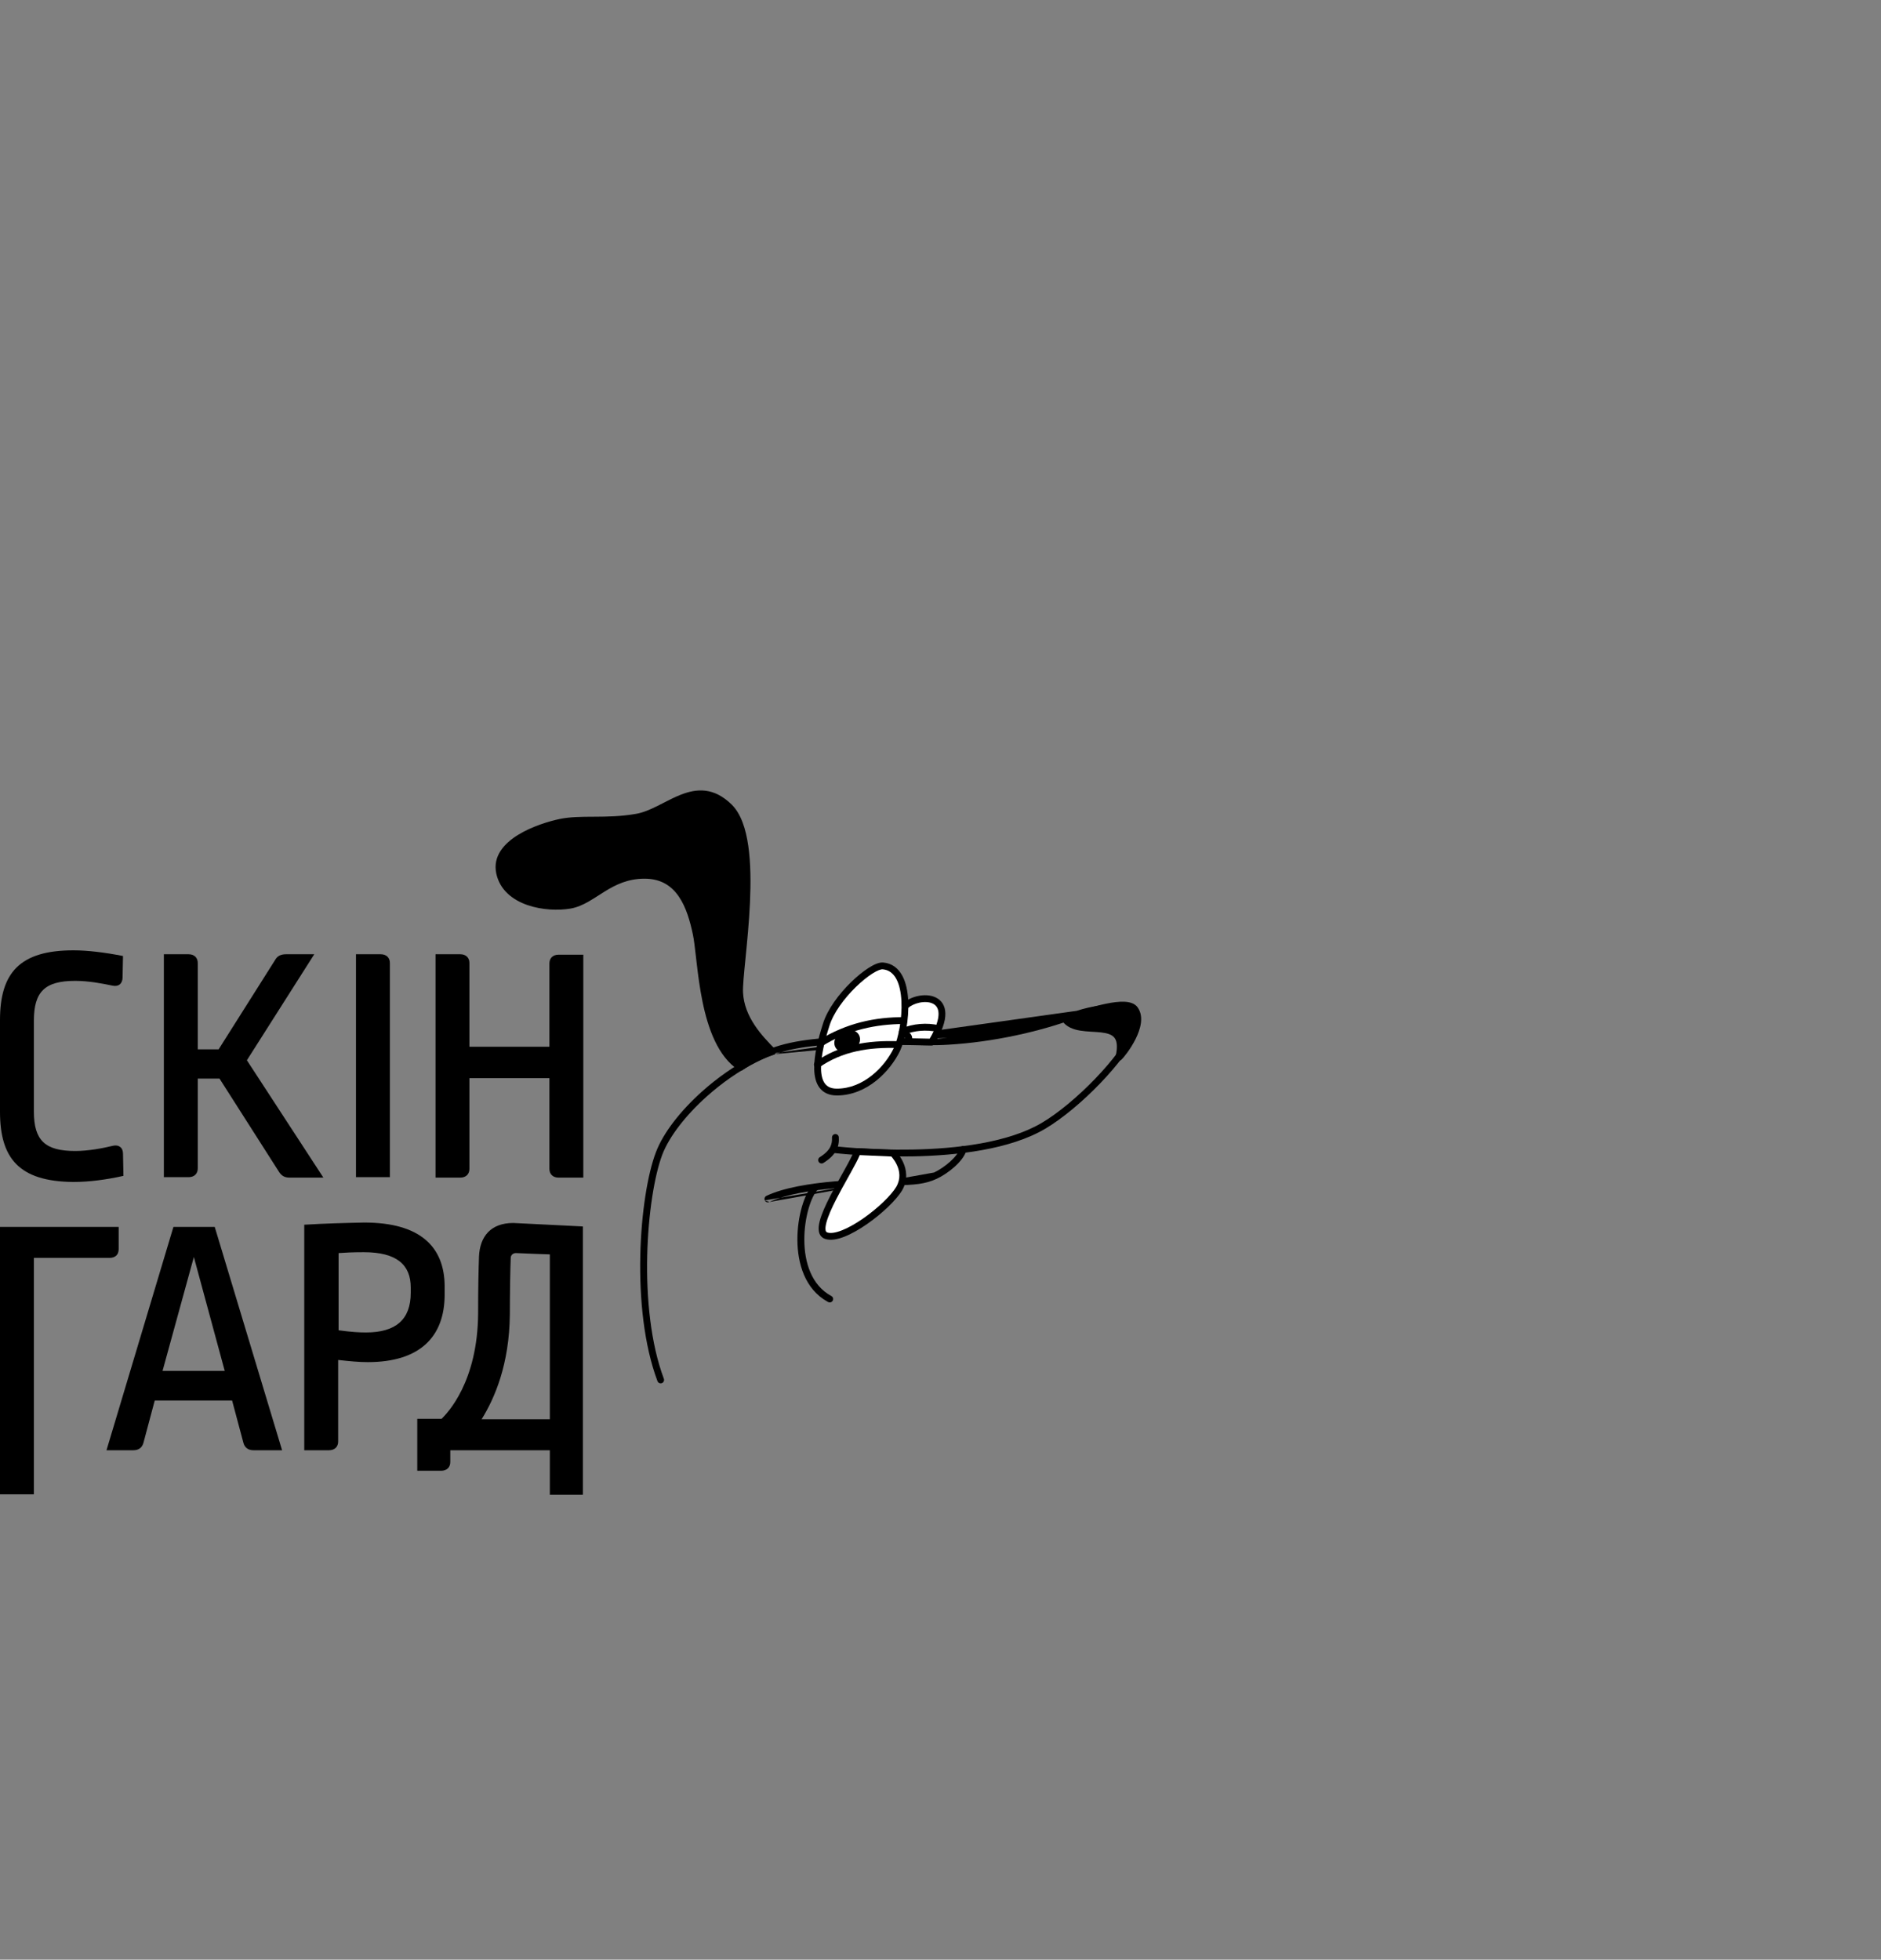 <svg width="287" height="299" viewBox="0 0 287 299" fill="none" xmlns="http://www.w3.org/2000/svg">
<rect x="0" y="0" width="287" height="299" fill="#808080" stroke="none"/>
<g clip-path="url(#clip0)">
<path d="M0 169.627V155.65C0 148.461 2.984 145 11.208 145C13.396 145 16.049 145.333 18.768 145.865L18.702 149.127C18.702 150.059 18.105 150.591 17.177 150.391C15.585 150.059 13.529 149.659 11.473 149.659C6.831 149.659 5.173 151.323 5.173 155.716V169.627C5.173 174.02 6.897 175.617 11.473 175.617C13.463 175.617 15.585 175.218 17.243 174.819C18.105 174.619 18.768 175.085 18.768 176.017L18.835 179.411C16.182 180.01 13.529 180.343 11.208 180.343C2.852 180.277 0 176.682 0 169.627Z" fill="black"/>
<path d="M37.669 161.773L49.341 179.678H44.168C43.439 179.678 42.975 179.411 42.577 178.812L33.491 164.569H30.175V178.28C30.175 179.079 29.645 179.611 28.782 179.611H25.002V145.599H28.782C29.645 145.599 30.175 146.131 30.175 146.93V160.109H33.358L41.98 146.464C42.312 145.865 42.842 145.599 43.638 145.599H47.949L37.669 161.773Z" fill="black"/>
<path d="M58.095 145.599C58.958 145.599 59.488 146.131 59.488 146.93V179.611H54.315V145.599H58.095Z" fill="black"/>
<path d="M89 179.678H85.22C84.358 179.678 83.827 179.145 83.827 178.346V164.502H71.624V178.346C71.624 179.145 71.094 179.678 70.232 179.678H66.452V145.599H70.232C71.094 145.599 71.624 146.131 71.624 146.93V159.71H83.827V146.997C83.827 146.198 84.358 145.666 85.22 145.666H89V179.678Z" fill="black"/>
<path d="M18.105 190.593C18.105 191.459 17.575 191.925 16.712 191.925H5.173V228H0V187.199H18.105V190.593Z" fill="black"/>
<path d="M24.803 209.164H34.287L29.578 191.791L24.803 209.164ZM43.041 221.277H38.664C37.868 221.277 37.338 220.878 37.139 220.146L35.414 213.69H23.61L21.885 220.146C21.686 220.878 21.156 221.277 20.36 221.277H16.248L26.461 187.199H32.762L43.041 221.277Z" fill="black"/>
<path d="M51.662 191.193V202.974C53.652 203.24 54.779 203.306 55.84 203.306C60.416 203.306 62.671 201.31 62.671 197.249V196.451C62.671 192.99 60.549 191.059 55.509 191.059C53.652 191.059 52.724 191.126 51.662 191.193ZM67.844 196.318V197.516C67.844 203.972 64.064 207.832 56.106 207.832C54.779 207.832 53.387 207.699 51.596 207.5V219.946C51.596 220.745 51.066 221.278 50.203 221.278H46.423V186.866C49.739 186.666 52.458 186.6 55.575 186.533C64.064 186.533 67.844 190.194 67.844 196.318Z" fill="black"/>
<path d="M73.481 216.552C75.471 213.357 77.726 208.165 77.792 200.511C77.792 197.383 77.858 193.522 77.925 191.925C77.925 191.525 78.256 191.192 78.721 191.192C79.848 191.259 83.893 191.392 83.893 191.392V216.552H73.481ZM78.323 186.6C74.874 186.6 73.216 188.663 73.084 191.725C73.017 193.722 72.951 196.251 72.951 200.378C72.885 210.894 68.242 215.62 67.38 216.485H63.666V224.406H67.314C68.176 224.406 68.706 223.873 68.706 223.075V221.277H83.893V228.067H88.934V216.552V187.132C89 187.132 78.323 186.6 78.323 186.6Z" fill="black"/>
</g>
<g clip-path="url(#clip1)">
<path fill-rule="evenodd" clip-rule="evenodd" d="M114.918 161.148C116.03 160.588 117.153 160.112 118.266 159.739C122.141 158.444 127.129 158.201 131.909 158.226C133.773 158.236 135.599 158.286 137.326 158.333C140.072 158.408 142.565 158.476 144.553 158.365M114.918 161.148C112.16 162.537 109.462 164.439 107.119 166.536C103.838 169.472 101.2 172.841 100.085 175.789C98.807 179.116 97.838 185.097 97.695 191.591C97.552 198.09 98.234 205.184 100.316 210.73C100.417 210.999 100.717 211.135 100.985 211.034C101.254 210.933 101.39 210.633 101.289 210.364C99.273 204.994 98.604 198.043 98.752 191.605C98.899 185.164 99.862 179.317 101.056 176.16C102.112 173.416 104.618 170.179 107.83 167.302C110.118 165.253 112.736 163.411 115.392 162.074C116.461 161.536 117.535 161.08 118.596 160.726C122.293 159.49 127.133 159.253 131.912 159.283C133.634 159.294 135.354 159.341 137.003 159.385C139.88 159.463 142.54 159.534 144.615 159.403C151.573 159.009 158.663 157.374 163.818 155.484C163.975 155.427 164.132 155.371 164.29 155.318C166.658 154.516 169.111 154.179 170.801 154.452C171.709 154.599 172.299 154.906 172.591 155.302C172.859 155.666 172.965 156.233 172.602 157.149C171.809 159.101 169.713 161.872 167.121 164.568C164.538 167.254 161.525 169.803 158.955 171.324C153.812 174.367 145.921 175.275 139.232 175.4C135.903 175.463 132.899 175.331 130.729 175.184C129.643 175.111 128.767 175.033 128.163 174.974C127.861 174.945 127.626 174.92 127.468 174.903C127.389 174.894 127.329 174.887 127.289 174.882L127.244 174.877L127.233 174.876L127.23 174.875C127.23 174.875 127.23 174.875 127.229 174.885C127.228 174.891 127.227 174.9 127.225 174.914L127.23 174.875C126.945 174.841 126.686 175.044 126.651 175.329C126.617 175.614 126.819 175.873 127.105 175.908L127.167 175.392C127.105 175.908 127.104 175.908 127.105 175.908L127.106 175.908L127.122 175.91L127.169 175.915C127.211 175.92 127.273 175.927 127.355 175.936C127.517 175.954 127.755 175.979 128.062 176.009C128.675 176.069 129.562 176.147 130.658 176.222C132.851 176.37 135.885 176.503 139.251 176.44C145.954 176.314 154.089 175.412 159.485 172.219C162.161 170.634 165.249 168.016 167.871 165.289C170.483 162.572 172.696 159.682 173.567 157.538C173.567 157.537 173.567 157.537 173.567 157.536C174.023 156.413 174 155.431 173.449 154.677C172.921 153.956 172.003 153.58 170.984 153.417C169.142 153.122 166.637 153.468 164.263 154.232" fill="black"/>
<path fill-rule="evenodd" clip-rule="evenodd" d="M127.437 173.035C127.722 173.02 127.966 173.237 127.984 173.522C128.024 174.175 127.957 174.85 127.593 175.529C127.234 176.202 126.611 176.827 125.635 177.441C125.392 177.594 125.071 177.52 124.918 177.277C124.765 177.034 124.838 176.713 125.081 176.561C125.957 176.01 126.42 175.495 126.666 175.025C126.91 174.56 126.968 174.09 126.945 173.577C126.933 173.292 127.152 173.05 127.437 173.035Z" fill="black"/>
<path fill-rule="evenodd" clip-rule="evenodd" d="M124.791 180.782C124.989 180.989 124.983 181.317 124.777 181.516C124.31 181.966 123.784 182.977 123.378 184.382C122.978 185.763 122.716 187.448 122.722 189.173C122.735 192.652 123.827 196.121 126.847 197.744C127.1 197.88 127.195 198.195 127.059 198.448C126.923 198.701 126.607 198.796 126.355 198.66C126.32 198.641 126.286 198.622 126.252 198.604C122.811 196.69 121.684 192.773 121.665 189.186C121.656 187.361 121.931 185.578 122.36 184.102C122.782 182.65 123.375 181.417 124.057 180.766C124.264 180.568 124.593 180.575 124.791 180.782Z" fill="black"/>
<path fill-rule="evenodd" clip-rule="evenodd" d="M116.696 183.149C116.574 182.889 116.686 182.58 116.945 182.458C116.946 182.458 116.946 182.458 116.946 182.458C119.649 181.187 123.671 180.568 127.375 180.247C130.406 179.984 133.282 179.917 135.135 179.874C135.557 179.864 135.925 179.856 136.231 179.846M117.388 183.399C117.388 183.399 117.388 183.399 117.388 183.399C117.128 183.521 116.818 183.409 116.696 183.149M117.388 183.399C119.885 182.226 123.73 181.621 127.43 181.3C130.309 181.051 133.044 180.977 134.915 180.926C135.438 180.912 135.893 180.899 136.266 180.886C139.574 180.784 141.146 180.69 142.953 179.843C143.852 179.421 144.852 178.749 145.681 177.998C146.494 177.261 147.218 176.38 147.455 175.523C147.531 175.246 147.368 174.96 147.092 174.884C146.815 174.807 146.529 174.97 146.452 175.247C146.297 175.809 145.758 176.524 144.983 177.227C144.223 177.916 143.308 178.528 142.512 178.901" fill="black"/>
<path d="M130.818 175.708C130.035 178.197 123.41 187.585 126.04 188.531C128.67 189.478 135.538 184.158 137.204 181.34C138.847 178.476 136.236 175.949 136.236 175.949L130.818 175.708Z" fill="white"/>
<path fill-rule="evenodd" clip-rule="evenodd" d="M130.323 175.551C130.393 175.327 130.606 175.178 130.842 175.188L136.26 175.429C136.386 175.435 136.507 175.487 136.598 175.575L136.236 175.949C136.598 175.575 136.598 175.575 136.598 175.575L136.599 175.576L136.6 175.577L136.603 175.58L136.611 175.588C136.617 175.594 136.626 175.603 136.638 175.615C136.66 175.638 136.691 175.671 136.729 175.712C136.806 175.796 136.91 175.916 137.029 176.069C137.266 176.374 137.565 176.814 137.81 177.356C138.302 178.446 138.585 179.978 137.655 181.599L137.652 181.605L137.652 181.605C136.762 183.109 134.557 185.194 132.28 186.774C131.133 187.57 129.94 188.257 128.85 188.687C127.789 189.105 126.711 189.325 125.864 189.02C125.333 188.829 125.046 188.409 124.948 187.911C124.857 187.447 124.924 186.905 125.063 186.352C125.342 185.238 125.973 183.852 126.687 182.461C127.248 181.367 127.876 180.242 128.451 179.212C128.611 178.925 128.767 178.646 128.917 178.376C129.617 177.112 130.146 176.112 130.323 175.551ZM136.002 176.459L131.175 176.244C130.897 176.924 130.391 177.861 129.826 178.881C129.674 179.156 129.515 179.439 129.354 179.728C128.78 180.756 128.164 181.86 127.612 182.936C126.9 184.321 126.319 185.615 126.071 186.605C125.946 187.104 125.921 187.47 125.968 187.711C126.009 187.917 126.089 187.996 126.216 188.042C126.684 188.211 127.45 188.121 128.469 187.719C129.459 187.329 130.58 186.688 131.687 185.92C133.916 184.374 135.977 182.392 136.755 181.079C137.466 179.836 137.265 178.674 136.863 177.784C136.66 177.337 136.41 176.966 136.208 176.708C136.129 176.605 136.058 176.522 136.002 176.459Z" fill="black"/>
<path d="M138.06 153.554C140.007 151.526 146.75 151.391 142.143 159.007L137.26 158.903L138.06 153.554Z" fill="white"/>
<path fill-rule="evenodd" clip-rule="evenodd" d="M138.548 153.804L137.862 158.396L141.851 158.48C142.865 156.745 143.215 155.507 143.202 154.664C143.19 153.827 142.826 153.374 142.33 153.13C141.793 152.866 141.04 152.824 140.276 152.988C139.581 153.136 138.954 153.44 138.548 153.804ZM144.242 154.649C144.259 155.819 143.76 157.339 142.588 159.276C142.492 159.435 142.318 159.53 142.132 159.526L137.249 159.423C137.1 159.42 136.959 159.353 136.863 159.239C136.767 159.124 136.724 158.974 136.746 158.827L137.545 153.477C137.561 153.37 137.61 153.271 137.685 153.194C138.262 152.592 139.153 152.165 140.058 151.971C140.962 151.777 141.973 151.796 142.788 152.197C143.646 152.619 144.225 153.433 144.242 154.649Z" fill="black"/>
<path d="M134.718 147.378C132.997 147.197 127.337 152.141 126.047 156.399C124.686 160.634 123.401 166.636 127.702 166.625C132.003 166.613 135.388 163.163 136.868 160.09C138.278 156.994 139.346 147.784 134.718 147.378Z" fill="white"/>
<path fill-rule="evenodd" clip-rule="evenodd" d="M134.768 146.861C136.13 146.981 137.068 147.764 137.661 148.851C138.243 149.918 138.507 151.293 138.577 152.7C138.715 155.51 138.086 158.671 137.341 160.306L137.337 160.316C135.813 163.481 132.285 167.133 127.703 167.145C126.492 167.148 125.597 166.719 125.019 165.936C124.464 165.184 124.256 164.177 124.231 163.116C124.183 160.995 124.87 158.365 125.551 156.244C126.234 153.995 128.041 151.622 129.858 149.851C130.773 148.96 131.71 148.202 132.54 147.674C132.954 147.41 133.352 147.197 133.715 147.055C134.065 146.918 134.432 146.826 134.768 146.861ZM130.584 150.596C128.819 152.316 127.153 154.543 126.544 156.55L126.542 156.558C125.863 158.672 125.227 161.159 125.271 163.093C125.293 164.061 125.485 164.816 125.856 165.319C126.204 165.791 126.761 166.108 127.7 166.105C131.719 166.094 134.961 162.85 136.397 159.87C137.062 158.406 137.67 155.418 137.538 152.751C137.472 151.418 137.224 150.221 136.749 149.349C136.285 148.5 135.622 147.979 134.673 147.896L134.664 147.895C134.571 147.885 134.386 147.909 134.094 148.023C133.813 148.133 133.476 148.31 133.098 148.551C132.342 149.032 131.461 149.742 130.584 150.596Z" fill="black"/>
<path d="M117.897 160.443C115.892 158.426 113.047 155.434 112.851 151.459C112.654 147.484 116.392 128.199 111.287 123.144C106.205 118.136 101.779 123.914 97.108 124.693C92.507 125.496 88.668 124.809 85.508 125.469C82.348 126.128 75.24 128.542 76.229 133.166C77.218 137.79 83.451 138.727 86.984 138.113C90.562 137.475 92.947 133.54 98.364 133.548C103.781 133.557 105.376 138.459 106.223 142.456C107.071 146.452 107.035 158.984 112.997 162.851C115.341 161.148 117.897 160.443 117.897 160.443Z" fill="black"/>
<path fill-rule="evenodd" clip-rule="evenodd" d="M79.04 127.388C81.159 126.081 83.79 125.296 85.402 124.96C86.96 124.635 88.667 124.626 90.469 124.616C90.567 124.616 90.666 124.615 90.765 124.615C92.694 124.604 94.765 124.575 97.019 124.181L97.022 124.181C98.109 123.999 99.202 123.523 100.348 122.953C100.636 122.809 100.929 122.659 101.226 122.507C102.082 122.067 102.968 121.613 103.853 121.264C105.056 120.791 106.325 120.482 107.649 120.648C108.984 120.815 110.314 121.456 111.652 122.774L111.652 122.775C113.055 124.163 113.798 126.461 114.172 129.068C114.549 131.696 114.565 134.742 114.429 137.73C114.292 140.721 114.001 143.675 113.759 146.12L113.752 146.187C113.51 148.626 113.324 150.498 113.37 151.433C113.555 155.184 116.245 158.044 118.266 160.077C118.396 160.208 118.447 160.398 118.399 160.577C118.352 160.755 118.213 160.895 118.035 160.944L118.035 160.945L118.031 160.946L118.012 160.951C117.995 160.956 117.968 160.964 117.933 160.974C117.863 160.996 117.759 161.028 117.626 161.073C117.36 161.162 116.979 161.299 116.526 161.488C115.618 161.867 114.432 162.451 113.303 163.272C113.129 163.398 112.895 163.404 112.715 163.287C111.116 162.251 109.946 160.651 109.073 158.819C108.2 156.985 107.609 154.886 107.183 152.806C106.757 150.725 106.494 148.645 106.285 146.845C106.251 146.554 106.218 146.272 106.187 145.999C106.023 144.562 105.887 143.377 105.715 142.563C105.293 140.573 104.698 138.436 103.578 136.8C102.48 135.196 100.879 134.072 98.363 134.068C95.797 134.064 93.946 134.988 92.258 136.031C91.959 136.215 91.659 136.408 91.359 136.6C90.825 136.943 90.29 137.286 89.766 137.582C88.929 138.055 88.051 138.451 87.075 138.625L87.073 138.625C85.23 138.945 82.698 138.862 80.482 138.095C78.264 137.327 76.267 135.832 75.72 133.275C75.153 130.623 76.943 128.681 79.04 127.388ZM116.939 160.211C114.996 158.207 112.519 155.287 112.331 151.485C112.281 150.47 112.472 148.549 112.704 146.22L112.724 146.017C112.967 143.57 113.255 140.642 113.39 137.683C113.525 134.72 113.506 131.749 113.143 129.216C112.776 126.66 112.071 124.653 110.921 123.514C109.717 122.328 108.589 121.813 107.52 121.679C106.438 121.544 105.356 121.79 104.234 122.232C103.401 122.56 102.583 122.979 101.74 123.412C101.435 123.569 101.125 123.727 100.811 123.883C99.655 124.459 98.444 124.997 97.196 125.206C94.849 125.615 92.701 125.644 90.771 125.655C90.686 125.655 90.602 125.656 90.518 125.656C88.675 125.666 87.066 125.675 85.614 125.977C84.066 126.301 81.563 127.053 79.585 128.273C77.585 129.508 76.315 131.085 76.737 133.057C77.179 135.124 78.794 136.41 80.823 137.112C82.853 137.816 85.204 137.894 86.893 137.601C87.707 137.456 88.468 137.121 89.254 136.677C89.757 136.393 90.244 136.08 90.757 135.751C91.063 135.554 91.378 135.352 91.711 135.146C93.464 134.063 95.514 133.024 98.365 133.029C101.267 133.033 103.171 134.365 104.436 136.213C105.68 138.029 106.306 140.341 106.732 142.348C106.916 143.214 107.058 144.463 107.222 145.895C107.253 146.165 107.285 146.442 107.317 146.725C107.526 148.52 107.785 150.563 108.202 152.598C108.618 154.635 109.189 156.643 110.012 158.372C110.778 159.979 111.749 161.317 112.993 162.218C114.112 161.447 115.249 160.895 116.126 160.529C116.431 160.401 116.706 160.296 116.939 160.211Z" fill="black"/>
<path d="M130.609 158.177C130.889 158.734 130.519 159.503 129.776 159.877C129.033 160.251 128.196 160.09 127.915 159.533C127.635 158.976 128.005 158.207 128.748 157.833C129.514 157.506 130.328 157.62 130.609 158.177Z" fill="black"/>
<path fill-rule="evenodd" clip-rule="evenodd" d="M128.415 158.842C128.318 159.041 128.329 159.198 128.38 159.299C128.43 159.4 128.55 159.502 128.768 159.543C128.985 159.584 129.265 159.552 129.542 159.412C129.82 159.272 130.012 159.066 130.109 158.868C130.206 158.669 130.195 158.512 130.144 158.411C130.097 158.316 129.989 158.223 129.773 158.186C129.557 158.149 129.269 158.179 128.967 158.305C128.697 158.445 128.51 158.647 128.415 158.842ZM127.48 158.387C127.684 157.968 128.049 157.603 128.514 157.369C128.524 157.364 128.533 157.36 128.543 157.355C129.002 157.159 129.499 157.084 129.948 157.161C130.4 157.238 130.84 157.481 131.073 157.943C131.303 158.4 131.247 158.906 131.044 159.323C130.84 159.742 130.475 160.107 130.01 160.341C129.545 160.575 129.034 160.651 128.577 160.565C128.12 160.48 127.681 160.223 127.451 159.767C127.221 159.31 127.277 158.804 127.48 158.387Z" fill="black"/>
<path d="M162.478 155.464C166.45 154.221 171.979 152.37 173.146 153.994C174.826 156.292 171.327 160.788 170.724 161.325C172.287 154.485 164.695 158.597 162.478 155.464Z" fill="black"/>
<path fill-rule="evenodd" clip-rule="evenodd" d="M161.985 155.298C162.038 155.14 162.164 155.018 162.322 154.968C162.535 154.902 162.752 154.833 162.974 154.764C164.81 154.186 166.924 153.521 168.759 153.145C169.786 152.934 170.761 152.806 171.57 152.845C172.353 152.882 173.13 153.083 173.567 153.689C174.091 154.407 174.188 155.269 174.076 156.103C173.964 156.934 173.64 157.786 173.256 158.553C172.87 159.323 172.413 160.031 172.014 160.581C171.623 161.12 171.264 161.54 171.07 161.713C170.901 161.863 170.654 161.887 170.459 161.772C170.265 161.657 170.167 161.429 170.217 161.209C170.596 159.553 170.376 158.735 170.009 158.299C169.624 157.842 168.942 157.629 167.961 157.521C167.567 157.478 167.155 157.453 166.723 157.428C166.63 157.422 166.536 157.417 166.441 157.411C165.915 157.379 165.365 157.339 164.838 157.253C163.792 157.084 162.729 156.72 162.053 155.765C161.957 155.629 161.932 155.456 161.985 155.298ZM163.462 155.7C163.869 155.967 164.387 156.127 165.004 156.227C165.476 156.303 165.981 156.341 166.505 156.373C166.594 156.378 166.685 156.384 166.775 156.389C167.208 156.415 167.653 156.441 168.075 156.488C169.074 156.598 170.136 156.835 170.804 157.629C171.216 158.118 171.432 158.757 171.452 159.571C171.749 159.132 172.058 158.623 172.326 158.087C172.683 157.375 172.955 156.638 173.046 155.964C173.136 155.292 173.04 154.731 172.726 154.301L172.723 154.298L172.723 154.298C172.577 154.093 172.225 153.917 171.52 153.883C170.84 153.851 169.966 153.959 168.968 154.163C167.246 154.517 165.261 155.135 163.462 155.7Z" fill="black"/>
<path fill-rule="evenodd" clip-rule="evenodd" d="M124.944 158.702C129.173 156.097 133.478 155.185 137.927 155.196C138.213 155.197 138.445 155.429 138.446 155.715C138.447 156.001 138.216 156.234 137.93 156.236C133.652 156.27 129.522 157.103 125.49 159.587C125.245 159.738 124.925 159.662 124.775 159.418C124.624 159.173 124.7 158.853 124.944 158.702Z" fill="black"/>
<path fill-rule="evenodd" clip-rule="evenodd" d="M137.079 159.912C132.514 159.74 128.459 160.442 125.012 162.851C124.777 163.015 124.453 162.958 124.288 162.722C124.124 162.487 124.181 162.163 124.417 161.998C128.118 159.412 132.429 158.697 137.118 158.872C137.405 158.883 137.629 159.125 137.618 159.411C137.608 159.698 137.366 159.922 137.079 159.912Z" fill="black"/>
<path fill-rule="evenodd" clip-rule="evenodd" d="M137.193 157.61C137.085 157.344 137.213 157.04 137.479 156.932C137.487 156.929 137.496 156.926 137.504 156.923C139.382 156.166 141.386 156.015 143.249 156.427C143.528 156.488 143.705 156.763 143.646 157.042C143.587 157.321 143.314 157.501 143.034 157.444C141.312 157.096 139.557 157.212 137.87 157.896C137.604 158.004 137.301 157.876 137.193 157.61Z" fill="black"/>
<path fill-rule="evenodd" clip-rule="evenodd" d="M137.351 157.69C137.403 157.412 137.667 157.227 137.946 157.273C138.334 157.336 138.737 157.471 138.983 157.815C139.234 158.166 139.219 158.588 139.141 158.961C139.081 159.242 138.805 159.421 138.524 159.362C138.243 159.302 138.064 159.026 138.123 158.745C138.15 158.619 138.151 158.54 138.145 158.495C138.141 158.457 138.132 158.445 138.13 158.442C138.13 158.442 138.129 158.442 138.129 158.442C138.118 158.427 138.047 158.356 137.754 158.294C137.478 158.236 137.299 157.967 137.351 157.69Z" fill="black"/>
</g>
<defs>
<clipPath id="clip0">
<rect width="89" height="83" fill="white" transform="translate(0 145)"/>
</clipPath>
<clipPath id="clip1">
<rect width="175.2" height="245.815" fill="white" transform="translate(19 78.772) rotate(-26.719)"/>
</clipPath>
</defs>
</svg>
